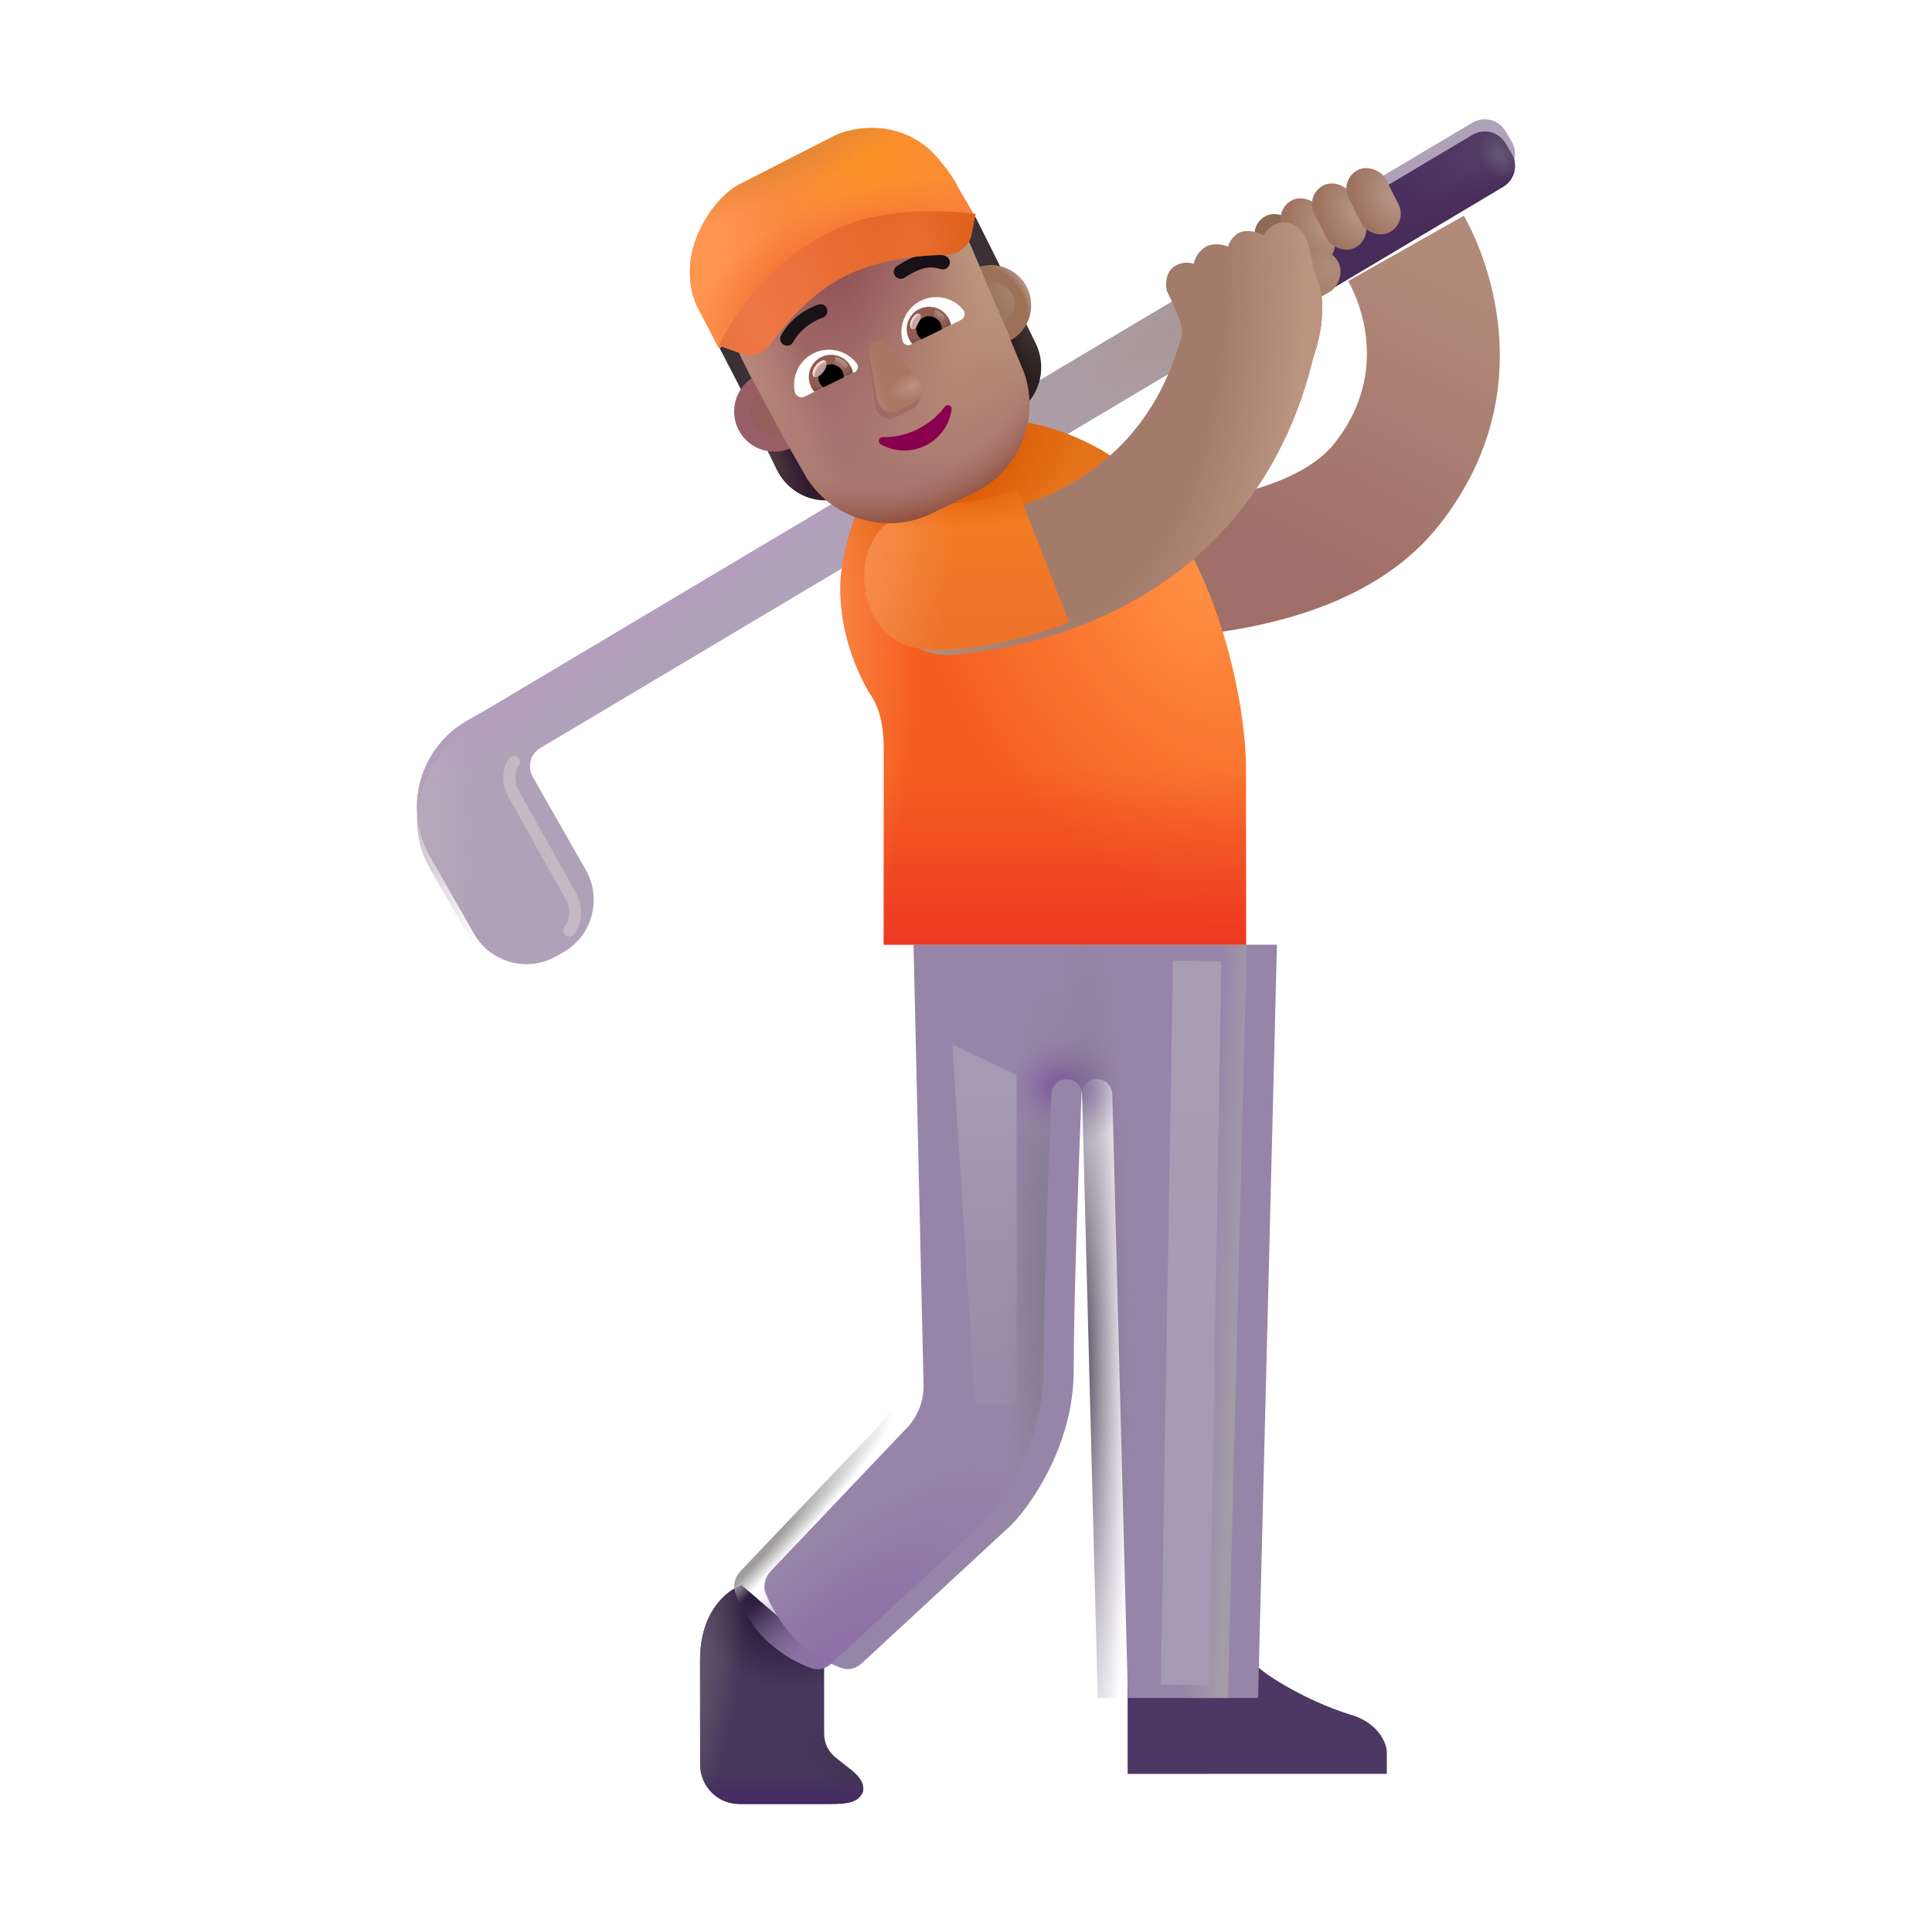 <svg fill="none" height="32" viewBox="0 0 32 32" width="32" xmlns="http://www.w3.org/2000/svg" xmlns:xlink="http://www.w3.org/1999/xlink"><filter id="a" color-interpolation-filters="sRGB" filterUnits="userSpaceOnUse" height="7.176" width="8.471" x="16.221" y="3.573"><feFlood flood-opacity="0" result="BackgroundImageFix"/><feBlend in="SourceGraphic" in2="BackgroundImageFix" mode="normal" result="shape"/><feColorMatrix in="SourceAlpha" result="hardAlpha" type="matrix" values="0 0 0 0 0 0 0 0 0 0 0 0 0 0 0 0 0 0 127 0"/><feOffset dx="1"/><feGaussianBlur stdDeviation=".5"/><feComposite in2="hardAlpha" k2="-1" k3="1" operator="arithmetic"/><feColorMatrix type="matrix" values="0 0 0 0 0.545 0 0 0 0 0.345 0 0 0 0 0.329 0 0 0 1 0"/><feBlend in2="shape" mode="normal" result="effect1_innerShadow_3987_22709"/><feColorMatrix in="SourceAlpha" result="hardAlpha" type="matrix" values="0 0 0 0 0 0 0 0 0 0 0 0 0 0 0 0 0 0 127 0"/><feOffset dx=".15" dy="-.15"/><feGaussianBlur stdDeviation=".25"/><feComposite in2="hardAlpha" k2="-1" k3="1" operator="arithmetic"/><feColorMatrix type="matrix" values="0 0 0 0 0.616 0 0 0 0 0.451 0 0 0 0 0.388 0 0 0 1 0"/><feBlend in2="effect1_innerShadow_3987_22709" mode="normal" result="effect2_innerShadow_3987_22709"/></filter><filter id="b" color-interpolation-filters="sRGB" filterUnits="userSpaceOnUse" height="14.194" width="18.187" x="6.907" y="1.978"><feFlood flood-opacity="0" result="BackgroundImageFix"/><feBlend in="SourceGraphic" in2="BackgroundImageFix" mode="normal" result="shape"/><feColorMatrix in="SourceAlpha" result="hardAlpha" type="matrix" values="0 0 0 0 0 0 0 0 0 0 0 0 0 0 0 0 0 0 127 0"/><feOffset dy="-.2"/><feGaussianBlur stdDeviation=".2"/><feComposite in2="hardAlpha" k2="-1" k3="1" operator="arithmetic"/><feColorMatrix type="matrix" values="0 0 0 0 0.569 0 0 0 0 0.455 0 0 0 0 0.647 0 0 0 1 0"/><feBlend in2="shape" mode="normal" result="effect1_innerShadow_3987_22709"/></filter><filter id="c" color-interpolation-filters="sRGB" filterUnits="userSpaceOnUse" height="2.27" width="4.793" x="18.177" y="27.611"><feFlood flood-opacity="0" result="BackgroundImageFix"/><feBlend in="SourceGraphic" in2="BackgroundImageFix" mode="normal" result="shape"/><feColorMatrix in="SourceAlpha" result="hardAlpha" type="matrix" values="0 0 0 0 0 0 0 0 0 0 0 0 0 0 0 0 0 0 127 0"/><feOffset dx=".5" dy="-.5"/><feGaussianBlur stdDeviation=".5"/><feComposite in2="hardAlpha" k2="-1" k3="1" operator="arithmetic"/><feColorMatrix type="matrix" values="0 0 0 0 0.263 0 0 0 0 0.188 0 0 0 0 0.341 0 0 0 1 0"/><feBlend in2="shape" mode="normal" result="effect1_innerShadow_3987_22709"/></filter><filter id="d" color-interpolation-filters="sRGB" filterUnits="userSpaceOnUse" height="12.477" width="8.989" x="12.161" y="15.646"><feFlood flood-opacity="0" result="BackgroundImageFix"/><feBlend in="SourceGraphic" in2="BackgroundImageFix" mode="normal" result="shape"/><feColorMatrix in="SourceAlpha" result="hardAlpha" type="matrix" values="0 0 0 0 0 0 0 0 0 0 0 0 0 0 0 0 0 0 127 0"/><feOffset dx=".5"/><feGaussianBlur stdDeviation=".5"/><feComposite in2="hardAlpha" k2="-1" k3="1" operator="arithmetic"/><feColorMatrix type="matrix" values="0 0 0 0 0.675 0 0 0 0 0.635 0 0 0 0 0.686 0 0 0 1 0"/><feBlend in2="shape" mode="normal" result="effect1_innerShadow_3987_22709"/></filter><filter id="e" color-interpolation-filters="sRGB" filterUnits="userSpaceOnUse" height="7.567" width="7.553" x="14.351" y="3.533"><feFlood flood-opacity="0" result="BackgroundImageFix"/><feBlend in="SourceGraphic" in2="BackgroundImageFix" mode="normal" result="shape"/><feColorMatrix in="SourceAlpha" result="hardAlpha" type="matrix" values="0 0 0 0 0 0 0 0 0 0 0 0 0 0 0 0 0 0 127 0"/><feOffset dx=".25" dy=".15"/><feGaussianBlur stdDeviation=".25"/><feComposite in2="hardAlpha" k2="-1" k3="1" operator="arithmetic"/><feColorMatrix type="matrix" values="0 0 0 0 0.561 0 0 0 0 0.392 0 0 0 0 0.333 0 0 0 1 0"/><feBlend in2="shape" mode="normal" result="effect1_innerShadow_3987_22709"/><feColorMatrix in="SourceAlpha" result="hardAlpha" type="matrix" values="0 0 0 0 0 0 0 0 0 0 0 0 0 0 0 0 0 0 127 0"/><feOffset dy="-.25"/><feGaussianBlur stdDeviation=".25"/><feComposite in2="hardAlpha" k2="-1" k3="1" operator="arithmetic"/><feColorMatrix type="matrix" values="0 0 0 0 0.631 0 0 0 0 0.424 0 0 0 0 0.439 0 0 0 1 0"/><feBlend in2="effect1_innerShadow_3987_22709" mode="normal" result="effect2_innerShadow_3987_22709"/></filter><filter id="f" color-interpolation-filters="sRGB" filterUnits="userSpaceOnUse" height="2.909" width="3.395" x="14.313" y="8.107"><feFlood flood-opacity="0" result="BackgroundImageFix"/><feBlend in="SourceGraphic" in2="BackgroundImageFix" mode="normal" result="shape"/><feColorMatrix in="SourceAlpha" result="hardAlpha" type="matrix" values="0 0 0 0 0 0 0 0 0 0 0 0 0 0 0 0 0 0 127 0"/><feOffset dy="-.25"/><feGaussianBlur stdDeviation=".25"/><feComposite in2="hardAlpha" k2="-1" k3="1" operator="arithmetic"/><feColorMatrix type="matrix" values="0 0 0 0 0.875 0 0 0 0 0.341 0 0 0 0 0.145 0 0 0 1 0"/><feBlend in2="shape" mode="normal" result="effect1_innerShadow_3987_22709"/></filter><filter id="g" color-interpolation-filters="sRGB" filterUnits="userSpaceOnUse" height="1.693" width="1.348" x="14.139" y="5.494"><feFlood flood-opacity="0" result="BackgroundImageFix"/><feBlend in="SourceGraphic" in2="BackgroundImageFix" mode="normal" result="shape"/><feGaussianBlur result="effect1_foregroundBlur_3987_22709" stdDeviation=".125"/></filter><filter id="h" color-interpolation-filters="sRGB" filterUnits="userSpaceOnUse" height="1.388" width="1.086" x="14.293" y="5.539"><feFlood flood-opacity="0" result="BackgroundImageFix"/><feBlend in="SourceGraphic" in2="BackgroundImageFix" mode="normal" result="shape"/><feGaussianBlur result="effect1_foregroundBlur_3987_22709" stdDeviation=".05"/></filter><filter id="i" color-interpolation-filters="sRGB" filterUnits="userSpaceOnUse" height=".618" width="1.029" x="14.703" y="4.2"><feFlood flood-opacity="0" result="BackgroundImageFix"/><feBlend in="SourceGraphic" in2="BackgroundImageFix" mode="normal" result="shape"/><feColorMatrix in="SourceAlpha" result="hardAlpha" type="matrix" values="0 0 0 0 0 0 0 0 0 0 0 0 0 0 0 0 0 0 127 0"/><feOffset dx=".1" dy="-.2"/><feGaussianBlur stdDeviation=".125"/><feComposite in2="hardAlpha" k2="-1" k3="1" operator="arithmetic"/><feColorMatrix type="matrix" values="0 0 0 0 0.078 0 0 0 0 0.051 0 0 0 0 0.094 0 0 0 1 0"/><feBlend in2="shape" mode="normal" result="effect1_innerShadow_3987_22709"/></filter><filter id="j" color-interpolation-filters="sRGB" filterUnits="userSpaceOnUse" height=".886" width=".882" x="12.823" y="5.039"><feFlood flood-opacity="0" result="BackgroundImageFix"/><feBlend in="SourceGraphic" in2="BackgroundImageFix" mode="normal" result="shape"/><feColorMatrix in="SourceAlpha" result="hardAlpha" type="matrix" values="0 0 0 0 0 0 0 0 0 0 0 0 0 0 0 0 0 0 127 0"/><feOffset dx=".1" dy="-.2"/><feGaussianBlur stdDeviation=".125"/><feComposite in2="hardAlpha" k2="-1" k3="1" operator="arithmetic"/><feColorMatrix type="matrix" values="0 0 0 0 0.078 0 0 0 0 0.051 0 0 0 0 0.094 0 0 0 1 0"/><feBlend in2="shape" mode="normal" result="effect1_innerShadow_3987_22709"/></filter><filter id="k" color-interpolation-filters="sRGB" filterUnits="userSpaceOnUse" height=".461" width=".379" x="14.976" y="5.096"><feFlood flood-opacity="0" result="BackgroundImageFix"/><feBlend in="SourceGraphic" in2="BackgroundImageFix" mode="normal" result="shape"/><feGaussianBlur result="effect1_foregroundBlur_3987_22709" stdDeviation=".05"/></filter><filter id="l" color-interpolation-filters="sRGB" filterUnits="userSpaceOnUse" height=".616" width=".614" x="15.248" y="4.933"><feFlood flood-opacity="0" result="BackgroundImageFix"/><feBlend in="SourceGraphic" in2="BackgroundImageFix" mode="normal" result="shape"/><feGaussianBlur result="effect1_foregroundBlur_3987_22709" stdDeviation=".1"/></filter><filter id="m" color-interpolation-filters="sRGB" filterUnits="userSpaceOnUse" height=".658" width=".665" x="13.584" y="5.713"><feFlood flood-opacity="0" result="BackgroundImageFix"/><feBlend in="SourceGraphic" in2="BackgroundImageFix" mode="normal" result="shape"/><feGaussianBlur result="effect1_foregroundBlur_3987_22709" stdDeviation=".1"/></filter><filter id="n" color-interpolation-filters="sRGB" filterUnits="userSpaceOnUse" height=".478" width=".431" x="13.356" y="5.866"><feFlood flood-opacity="0" result="BackgroundImageFix"/><feBlend in="SourceGraphic" in2="BackgroundImageFix" mode="normal" result="shape"/><feGaussianBlur result="effect1_foregroundBlur_3987_22709" stdDeviation=".05"/></filter><filter id="o" color-interpolation-filters="sRGB" filterUnits="userSpaceOnUse" height=".904" width=".721" x="12.33" y="6.406"><feFlood flood-opacity="0" result="BackgroundImageFix"/><feBlend in="SourceGraphic" in2="BackgroundImageFix" mode="normal" result="shape"/><feGaussianBlur result="effect1_foregroundBlur_3987_22709" stdDeviation=".05"/></filter><filter id="p" color-interpolation-filters="sRGB" filterUnits="userSpaceOnUse" height=".858" width=".66" x="16.248" y="4.587"><feFlood flood-opacity="0" result="BackgroundImageFix"/><feBlend in="SourceGraphic" in2="BackgroundImageFix" mode="normal" result="shape"/><feGaussianBlur result="effect1_foregroundBlur_3987_22709" stdDeviation=".05"/></filter><filter id="q" color-interpolation-filters="sRGB" filterUnits="userSpaceOnUse" height="2.433" width="4.253" x="11.907" y="3.498"><feFlood flood-opacity="0" result="BackgroundImageFix"/><feBlend in="SourceGraphic" in2="BackgroundImageFix" mode="normal" result="shape"/><feColorMatrix in="SourceAlpha" result="hardAlpha" type="matrix" values="0 0 0 0 0 0 0 0 0 0 0 0 0 0 0 0 0 0 127 0"/><feOffset dy="-.05"/><feGaussianBlur stdDeviation=".025"/><feComposite in2="hardAlpha" k2="-1" k3="1" operator="arithmetic"/><feColorMatrix type="matrix" values="0 0 0 0 0.89 0 0 0 0 0.306 0 0 0 0 0.2 0 0 0 1 0"/><feBlend in2="shape" mode="normal" result="effect1_innerShadow_3987_22709"/></filter><filter id="r" color-interpolation-filters="sRGB" filterUnits="userSpaceOnUse" height="3.497" width="1.789" x="8.087" y="12.265"><feFlood flood-opacity="0" result="BackgroundImageFix"/><feBlend in="SourceGraphic" in2="BackgroundImageFix" mode="normal" result="shape"/><feGaussianBlur result="effect1_foregroundBlur_3987_22709" stdDeviation=".125"/></filter><filter id="s" color-interpolation-filters="sRGB" filterUnits="userSpaceOnUse" height="13.601" width="2.601" x="18.427" y="15.112"><feFlood flood-opacity="0" result="BackgroundImageFix"/><feBlend in="SourceGraphic" in2="BackgroundImageFix" mode="normal" result="shape"/><feGaussianBlur result="effect1_foregroundBlur_3987_22709" stdDeviation=".4"/></filter><filter id="t" color-interpolation-filters="sRGB" filterUnits="userSpaceOnUse" height="7.453" width="2.563" x="15.025" y="16.553"><feFlood flood-opacity="0" result="BackgroundImageFix"/><feBlend in="SourceGraphic" in2="BackgroundImageFix" mode="normal" result="shape"/><feGaussianBlur result="effect1_foregroundBlur_3987_22709" stdDeviation=".375"/></filter><linearGradient id="u" gradientUnits="userSpaceOnUse" x1="23.013" x2="19.956" y1="4.744" y2="10.749"><stop offset="0" stop-color="#b18a79"/><stop offset=".799" stop-color="#a06f69"/></linearGradient><radialGradient id="v" cx="0" cy="0" gradientTransform="matrix(-4.125 2.688 -1.119 -1.717 19.353 5.725)" gradientUnits="userSpaceOnUse" r="1"><stop offset="0" stop-color="#a99797"/><stop offset="1" stop-color="#a99797" stop-opacity="0"/></radialGradient><linearGradient id="w" gradientUnits="userSpaceOnUse" x1="12.493" x2="12.822" y1="9.174" y2="9.646"><stop offset=".349" stop-color="#b39fbc"/><stop offset="1" stop-color="#b39fbc" stop-opacity="0"/></linearGradient><radialGradient id="x" cx="0" cy="0" gradientTransform="matrix(1.438 -.063 .236 5.434 6.509 13.318)" gradientUnits="userSpaceOnUse" r="1"><stop offset="0" stop-color="#b8acbd"/><stop offset="1" stop-color="#b8acbd" stop-opacity="0"/></radialGradient><linearGradient id="y" gradientUnits="userSpaceOnUse" x1="24.916" x2="22.775" y1="2.693" y2="4.006"><stop offset="0" stop-color="#533d66"/><stop offset="1" stop-color="#482a5b"/></linearGradient><linearGradient id="z" gradientUnits="userSpaceOnUse" x1="23.884" x2="23.619" y1="3.693" y2="3.162"><stop offset="0" stop-color="#482c58"/><stop offset="1" stop-color="#482c58" stop-opacity="0"/></linearGradient><radialGradient id="A" cx="0" cy="0" gradientTransform="matrix(-.273 .16 -.218 -.372 24.841 2.572)" gradientUnits="userSpaceOnUse" r="1"><stop offset=".181" stop-color="#615273"/><stop offset="1" stop-color="#615273" stop-opacity="0"/></radialGradient><linearGradient id="B" gradientUnits="userSpaceOnUse" x1="12.697" x2="12.697" y1="30.029" y2="29.357"><stop offset="0" stop-color="#442563"/><stop offset="1" stop-color="#442563" stop-opacity="0"/></linearGradient><radialGradient id="C" cx="0" cy="0" gradientTransform="matrix(-.875 -.469 .246 -.459 14.134 29.178)" gradientUnits="userSpaceOnUse" r="1"><stop offset="0" stop-color="#403451"/><stop offset="1" stop-color="#403451" stop-opacity="0"/></radialGradient><radialGradient id="D" cx="0" cy="0" gradientTransform="matrix(-.766 .852 -1.158 -1.042 12.743 26.67)" gradientUnits="userSpaceOnUse" r="1"><stop offset=".115" stop-color="#271938"/><stop offset="1" stop-color="#271938" stop-opacity="0"/></radialGradient><radialGradient id="E" cx="0" cy="0" gradientTransform="matrix(.813 .156 -.586 3.047 11.368 28.068)" gradientUnits="userSpaceOnUse" r="1"><stop offset="0" stop-color="#655e6d"/><stop offset="1" stop-color="#655e6d" stop-opacity="0"/></radialGradient><linearGradient id="F" gradientUnits="userSpaceOnUse" x1="20.478" x2="19.884" y1="22.568" y2="22.537"><stop offset="0" stop-color="#a19ca8"/><stop offset="1" stop-color="#a49faa" stop-opacity="0"/></linearGradient><radialGradient id="G" cx="0" cy="0" gradientTransform="matrix(2.719 -2.531 .813 .873 13.166 27.631)" gradientUnits="userSpaceOnUse" r="1"><stop offset="0" stop-color="#937da8"/><stop offset="1" stop-color="#937da8" stop-opacity="0"/></radialGradient><radialGradient id="H" cx="0" cy="0" gradientTransform="matrix(2.547 -2.641 .289 .279 12.275 25.975)" gradientUnits="userSpaceOnUse" r="1"><stop offset=".285" stop-color="#9f9c9d"/><stop offset="1" stop-color="#9f9c9d" stop-opacity="0"/></radialGradient><radialGradient id="I" cx="0" cy="0" gradientTransform="matrix(-.766 0 0 -5.021 17.369 21.318)" gradientUnits="userSpaceOnUse" r="1"><stop offset=".001" stop-color="#827a8b"/><stop offset="1" stop-color="#827a8b" stop-opacity="0"/></radialGradient><radialGradient id="J" cx="0" cy="0" gradientTransform="matrix(.047 -.984 1.152 .055 17.619 17.99)" gradientUnits="userSpaceOnUse" r="1"><stop offset=".154" stop-color="#7f5d9d"/><stop offset="1" stop-color="#9c8cad" stop-opacity="0"/></radialGradient><radialGradient id="K" cx="0" cy="0" gradientTransform="matrix(.781 0 0 7.682 17.978 22.678)" gradientUnits="userSpaceOnUse" r="1"><stop offset="0" stop-color="#5d5467"/><stop offset="1" stop-color="#8c7e97" stop-opacity="0"/></radialGradient><radialGradient id="L" cx="0" cy="0" gradientTransform="matrix(3.406 -3.344 1.208 1.231 13.666 27.693)" gradientUnits="userSpaceOnUse" r="1"><stop offset="0" stop-color="#8c6fa7"/><stop offset="1" stop-color="#8c6fa7" stop-opacity="0"/></radialGradient><radialGradient id="M" cx="0" cy="0" gradientTransform="matrix(-3.844 2.187 -3.046 -5.353 19.791 9.662)" gradientUnits="userSpaceOnUse" r="1"><stop offset="0" stop-color="#ff8f43"/><stop offset="1" stop-color="#f55e20"/></radialGradient><radialGradient id="N" cx="0" cy="0" gradientTransform="matrix(.574 2.738 -4.627 .97 17.279 6.955)" gradientUnits="userSpaceOnUse" r="1"><stop offset=".306" stop-color="#e27318"/><stop offset="1" stop-color="#e27318" stop-opacity="0"/></radialGradient><linearGradient id="O" gradientUnits="userSpaceOnUse" x1="17.279" x2="17.279" y1="15.975" y2="12.787"><stop offset=".039" stop-color="#ed3623"/><stop offset="1" stop-color="#ed3623" stop-opacity="0"/></linearGradient><radialGradient id="P" cx="0" cy="0" gradientTransform="matrix(.875 1.594 -2.601 1.428 15.291 7.662)" gradientUnits="userSpaceOnUse" r="1"><stop offset=".285" stop-color="#dc5502"/><stop offset="1" stop-color="#dc5502" stop-opacity="0"/></radialGradient><radialGradient id="Q" cx="0" cy="0" gradientTransform="matrix(1.719 -.016 .059 6.469 13.478 10.068)" gradientUnits="userSpaceOnUse" r="1"><stop offset="0" stop-color="#fc8f4d"/><stop offset="1" stop-color="#fc8f4d" stop-opacity="0"/></radialGradient><linearGradient id="R"><stop offset=".183" stop-color="#b49180"/><stop offset="1" stop-color="#9d735f"/></linearGradient><radialGradient id="S" cx="0" cy="0" gradientTransform="matrix(-.646 .005 -.006 -.858 21.761 4.148)" gradientUnits="userSpaceOnUse" r="1" xlink:href="#R"/><radialGradient id="T" cx="0" cy="0" gradientTransform="matrix(-.646 .005 -.006 -.858 22.28 3.902)" gradientUnits="userSpaceOnUse" r="1" xlink:href="#R"/><radialGradient id="U" cx="0" cy="0" gradientTransform="matrix(-.646 .005 -.006 -.858 22.849 3.648)" gradientUnits="userSpaceOnUse" r="1" xlink:href="#R"/><radialGradient id="V" cx="0" cy="0" gradientTransform="matrix(-.025 .474 -.467 -.024 22.369 4.163)" gradientUnits="userSpaceOnUse" r="1"><stop offset="0" stop-color="#af8c7d"/><stop offset="1" stop-color="#a78068"/></radialGradient><radialGradient id="W" cx="0" cy="0" gradientTransform="matrix(3.804 .301 -.624 7.886 17.576 5.303)" gradientUnits="userSpaceOnUse" r="1"><stop offset=".629" stop-color="#bc9581" stop-opacity="0"/><stop offset="1" stop-color="#bc9581"/></radialGradient><linearGradient id="X" gradientUnits="userSpaceOnUse" x1="16.011" x2="16.011" y1="8.357" y2="10.568"><stop offset="0" stop-color="#f3801f"/><stop offset="1" stop-color="#ed732b"/></linearGradient><radialGradient id="Y" cx="0" cy="0" gradientTransform="matrix(1.719 .212 -.562 4.547 14.041 9.475)" gradientUnits="userSpaceOnUse" r="1"><stop offset=".204" stop-color="#f78b4b"/><stop offset="1" stop-color="#f78b4b" stop-opacity="0"/></radialGradient><radialGradient id="Z" cx="0" cy="0" gradientTransform="matrix(.047 .516 -1.988 .181 16.181 8.459)" gradientUnits="userSpaceOnUse" r="1"><stop offset="0" stop-color="#e36512"/><stop offset="1" stop-color="#e36512" stop-opacity="0"/></radialGradient><radialGradient id="aa" cx="0" cy="0" gradientTransform="matrix(.354 1.01 -.383 .134 17.059 5.395)" gradientUnits="userSpaceOnUse" r="1"><stop offset="0" stop-color="#403433"/><stop offset="1" stop-color="#2a1e1f"/></radialGradient><radialGradient id="ab" cx="0" cy="0" gradientTransform="matrix(.581 .898 -.341 .22 12.697 7.532)" gradientUnits="userSpaceOnUse" r="1"><stop offset="0" stop-color="#503f40"/><stop offset="1" stop-color="#311b2f"/></radialGradient><radialGradient id="ac" cx="0" cy="0" gradientTransform="matrix(-2.184 1.29 -1.205 -2.041 15.711 5.524)" gradientUnits="userSpaceOnUse" r="1"><stop offset="0" stop-color="#bb9076"/><stop offset="1" stop-color="#a87870"/></radialGradient><radialGradient id="ad" cx="0" cy="0" gradientTransform="matrix(-.703 3.698 -2.419 -.46 13.902 4.292)" gradientUnits="userSpaceOnUse" r="1"><stop offset="0" stop-color="#904f52"/><stop offset="1" stop-color="#9b626a" stop-opacity="0"/></radialGradient><radialGradient id="ae" cx="0" cy="0" gradientTransform="matrix(1.107 2.688 -3.069 1.265 14.685 5.761)" gradientUnits="userSpaceOnUse" r="1"><stop offset=".748" stop-color="#a66e68" stop-opacity="0"/><stop offset="1" stop-color="#8d4c36"/></radialGradient><radialGradient id="af" cx="0" cy="0" gradientTransform="matrix(1.578 3.063 -.892 .46 12.184 5.73)" gradientUnits="userSpaceOnUse" r="1"><stop offset="0" stop-color="#ba8a7b"/><stop offset="1" stop-color="#ba8a7b" stop-opacity="0"/></radialGradient><radialGradient id="ag" cx="0" cy="0" gradientTransform="matrix(.906 2.38 -.934 .355 16.23 4.068)" gradientUnits="userSpaceOnUse" r="1"><stop offset="0" stop-color="#bf9a7f"/><stop offset="1" stop-color="#bf9a7f" stop-opacity="0"/></radialGradient><radialGradient id="ah" cx="0" cy="0" gradientTransform="matrix(-.359 .164 -.093 -.205 15.105 6.399)" gradientUnits="userSpaceOnUse" r="1"><stop offset="0" stop-color="#b99182"/><stop offset="1" stop-color="#b99182" stop-opacity="0"/></radialGradient><linearGradient id="ai" gradientUnits="userSpaceOnUse" x1="14.504" x2="14.699" y1="6.589" y2="6.526"><stop offset="0" stop-color="#af8073"/><stop offset="1" stop-color="#af8073" stop-opacity="0"/></linearGradient><linearGradient id="aj"><stop offset=".802" stop-color="#925c51"/><stop offset="1" stop-color="#694b43"/><stop offset="1" stop-color="#804d49"/><stop offset="1" stop-color="#85534d"/></linearGradient><radialGradient id="ak" cx="0" cy="0" gradientTransform="matrix(.148 .302 -.48 .235 15.312 5.297)" gradientUnits="userSpaceOnUse" r="1" xlink:href="#aj"/><linearGradient id="al"><stop offset=".766" stop-color="#ffe6e2" stop-opacity="0"/><stop offset=".966" stop-color="#ffe6e2"/></linearGradient><radialGradient id="am" cx="0" cy="0" gradientTransform="matrix(-.141 -.069 .095 -.194 15.243 5.37)" gradientUnits="userSpaceOnUse" r="1" xlink:href="#al"/><linearGradient id="an"><stop offset="0" stop-color="#b4948d"/><stop offset="1" stop-color="#b4948d" stop-opacity="0"/></linearGradient><linearGradient id="ao" gradientUnits="userSpaceOnUse" x1="15.61" x2="15.529" xlink:href="#an" y1="5.175" y2="5.304"/><radialGradient id="ap" cx="0" cy="0" gradientTransform="matrix(.148 .302 -.48 .235 13.69 6.091)" gradientUnits="userSpaceOnUse" r="1" xlink:href="#aj"/><linearGradient id="aq" gradientUnits="userSpaceOnUse" x1="13.976" x2="13.895" xlink:href="#an" y1="5.976" y2="6.105"/><radialGradient id="ar" cx="0" cy="0" gradientTransform="matrix(-.003 -.204 .246 -.004 13.566 6.235)" gradientUnits="userSpaceOnUse" r="1" xlink:href="#al"/><radialGradient id="as" cx="0" cy="0" gradientTransform="matrix(.543 -.305 .425 .758 16.449 5.09)" gradientUnits="userSpaceOnUse" r="1"><stop offset=".828" stop-color="#9c7158"/><stop offset="1" stop-color="#b08f7c"/></radialGradient><radialGradient id="at" cx="0" cy="0" gradientTransform="matrix(-.24 .131 -.2 -.368 16.733 4.874)" gradientUnits="userSpaceOnUse" r="1"><stop offset="0" stop-color="#a68370"/><stop offset="1" stop-color="#9d7660"/></radialGradient><radialGradient id="au" cx="0" cy="0" gradientTransform="matrix(-.328 2.109 -2.73 -.425 14.445 2.615)" gradientUnits="userSpaceOnUse" r="1"><stop offset="0" stop-color="#fd9225"/><stop offset=".816" stop-color="#f98841"/></radialGradient><radialGradient id="av" cx="0" cy="0" gradientTransform="matrix(1.406 .109 -.306 3.933 11.586 4.74)" gradientUnits="userSpaceOnUse" r="1"><stop offset=".237" stop-color="#ff9550"/><stop offset="1" stop-color="#ff9550" stop-opacity="0"/></radialGradient><radialGradient id="aw" cx="0" cy="0" gradientTransform="matrix(-.594 -1.344 2.652 -1.172 14.101 4.74)" gradientUnits="userSpaceOnUse" r="1"><stop offset=".427" stop-color="#f47234"/><stop offset="1" stop-color="#f47234" stop-opacity="0"/></radialGradient><radialGradient id="ax" cx="0" cy="0" gradientTransform="matrix(.234 .562 -2.679 1.116 12.961 2.615)" gradientUnits="userSpaceOnUse" r="1"><stop offset="0" stop-color="#e28636"/><stop offset="1" stop-color="#e28636" stop-opacity="0"/></radialGradient><radialGradient id="ay" cx="0" cy="0" gradientTransform="matrix(3.266 -1.078 1.924 5.828 12.586 5.381)" gradientUnits="userSpaceOnUse" r="1"><stop offset="0" stop-color="#ef7849"/><stop offset="1" stop-color="#e0611c"/></radialGradient><radialGradient id="az" cx="0" cy="0" gradientTransform="matrix(.172 -1.5 .865 .099 15.133 4.162)" gradientUnits="userSpaceOnUse" r="1"><stop offset="0" stop-color="#e96d30"/><stop offset="1" stop-color="#e96d30" stop-opacity="0"/></radialGradient><linearGradient id="aA" gradientUnits="userSpaceOnUse" x1="19.744" x2="19.744" y1="16.6" y2="27.506"><stop offset="0" stop-color="#a89eb3"/><stop offset="1" stop-color="#a599b3"/></linearGradient><linearGradient id="aB" gradientUnits="userSpaceOnUse" x1="16.306" x2="16.306" y1="18.037" y2="24.6"><stop offset="0" stop-color="#a59ab1"/><stop offset="1" stop-color="#a59ab1" stop-opacity="0"/></linearGradient><g filter="url(#a)"><path clip-rule="evenodd" d="m20.961 7.482c.852-1.082.481-2.213.219-2.677l1.916-1.082c.467.828 1.242 3.027-.406 5.12-.89 1.13-2.33 1.567-3.484 1.753-1.198.193-2.37.159-2.985.135l.085-2.198c.598.023 1.583.048 2.55-.108 1.012-.163 1.746-.484 2.106-.942z" fill="url(#u)" fill-rule="evenodd"/></g><g filter="url(#b)"><path d="m8.948 12.591c-.164.098-.219.308-.125.474l.88 1.545c.273.48.106 1.091-.374 1.364l-.115.065c-.48.273-1.091.106-1.364-.374l-.728-1.278c-.451-.792-.175-1.799.617-2.251l.343-.195 16.304-9.709c.19-.113.435-.051.548.139l.102.172c.113.19.051.435-.139.548z" fill="#afa2b8"/><path d="m8.948 12.591c-.164.098-.219.308-.125.474l.88 1.545c.273.48.106 1.091-.374 1.364l-.115.065c-.48.273-1.091.106-1.364-.374l-.728-1.278c-.451-.792-.175-1.799.617-2.251l.343-.195 16.304-9.709c.19-.113.435-.051.548.139l.102.172c.113.19.051.435-.139.548z" fill="url(#v)"/><path d="m8.948 12.591c-.164.098-.219.308-.125.474l.88 1.545c.273.48.106 1.091-.374 1.364l-.115.065c-.48.273-1.091.106-1.364-.374l-.728-1.278c-.451-.792-.175-1.799.617-2.251l.343-.195 16.304-9.709c.19-.113.435-.051.548.139l.102.172c.113.19.051.435-.139.548z" fill="url(#w)"/></g><path d="m8.948 12.591c-.164.098-.219.308-.125.474l.88 1.545c.273.48.106 1.091-.374 1.364l-.115.065c-.48.273-1.091.106-1.364-.374l-.728-1.278c-.451-.792-.175-1.799.617-2.251l.343-.195 16.304-9.709c.19-.113.435-.051.548.139l.102.172c.113.19.051.435-.139.548z" fill="url(#x)"/><path d="m21.765 4.959-.5-.866 3.122-1.859c.19-.113.435-.051.548.139l.102.172c.113.19.051.435-.139.548z" fill="url(#y)"/><path d="m21.765 4.959-.5-.866 3.122-1.859c.19-.113.435-.051.548.139l.102.172c.113.19.051.435-.139.548z" fill="url(#z)"/><path d="m21.765 4.959-.5-.866 3.122-1.859c.19-.113.435-.051.548.139l.102.172c.113.19.051.435-.139.548z" fill="url(#A)"/><g filter="url(#c)"><path d="m18.177 29.881v-1.77h2.16c.164.156.789.551 1.504.781.494.131.625.488.629.621v.367z" fill="#4c3765"/></g><path d="m11.595 27.49c0-.806.458-1.159.688-1.234l1.367 1.18v1.283c0 .152.069.295.188.39l.203.162c.128.094.297.238.25.414-.082.172-.25.195-.539.195h-1.506c-.359 0-.65-.291-.65-.65z" fill="#47385d"/><path d="m11.595 27.49c0-.806.458-1.159.688-1.234l1.367 1.18v1.283c0 .152.069.295.188.39l.203.162c.128.094.297.238.25.414-.082.172-.25.195-.539.195h-1.506c-.359 0-.65-.291-.65-.65z" fill="url(#B)"/><path d="m11.595 27.49c0-.806.458-1.159.688-1.234l1.367 1.18v1.283c0 .152.069.295.188.39l.203.162c.128.094.297.238.25.414-.082.172-.25.195-.539.195h-1.506c-.359 0-.65-.291-.65-.65z" fill="url(#C)"/><path d="m11.595 27.49c0-.806.458-1.159.688-1.234l1.367 1.18v1.283c0 .152.069.295.188.39l.203.162c.128.094.297.238.25.414-.082.172-.25.195-.539.195h-1.506c-.359 0-.65-.291-.65-.65z" fill="url(#D)"/><path d="m11.595 27.49c0-.806.458-1.159.688-1.234l1.367 1.18v1.283c0 .152.069.295.188.39l.203.162c.128.094.297.238.25.414-.082.172-.25.195-.539.195h-1.506c-.359 0-.65-.291-.65-.65z" fill="url(#E)"/><g filter="url(#d)"><path d="m14.522 23.649c.182-.192.281-.448.275-.712l-.166-7.29h6.019l-.312 12.476h-2.156l-.259-10.002c-.004-.138-.117-.248-.255-.248-.136 0-.249.107-.254.243-.049 1.196-.13 3.454-.13 4.585 0 1.212-.693 2.213-1.039 2.562l-2.473 2.288c-.087.08-.205.119-.317.082-.195-.065-.468-.201-.718-.424-.252-.225-.439-.553-.547-.795-.06-.134-.024-.287.077-.393z" fill="#9785a9"/></g><path d="m14.522 23.649c.182-.192.281-.448.275-.712l-.166-7.29h6.019l-.312 12.476h-2.156l-.259-10.002c-.004-.138-.117-.248-.255-.248-.136 0-.249.107-.254.243-.049 1.196-.13 3.454-.13 4.585 0 1.212-.693 2.213-1.039 2.562l-2.473 2.288c-.087.08-.205.119-.317.082-.195-.065-.468-.201-.718-.424-.252-.225-.439-.553-.547-.795-.06-.134-.024-.287.077-.393z" fill="url(#F)"/><path d="m14.522 23.649c.182-.192.281-.448.275-.712l-.166-7.29h6.019l-.312 12.476h-2.156l-.259-10.002c-.004-.138-.117-.248-.255-.248-.136 0-.249.107-.254.243-.049 1.196-.13 3.454-.13 4.585 0 1.212-.693 2.213-1.039 2.562l-2.473 2.288c-.087.08-.205.119-.317.082-.195-.065-.468-.201-.718-.424-.252-.225-.439-.553-.547-.795-.06-.134-.024-.287.077-.393z" fill="url(#G)"/><path d="m14.522 23.649c.182-.192.281-.448.275-.712l-.166-7.29h6.019l-.312 12.476h-2.156l-.259-10.002c-.004-.138-.117-.248-.255-.248-.136 0-.249.107-.254.243-.049 1.196-.13 3.454-.13 4.585 0 1.212-.693 2.213-1.039 2.562l-2.473 2.288c-.087.08-.205.119-.317.082-.195-.065-.468-.201-.718-.424-.252-.225-.439-.553-.547-.795-.06-.134-.024-.287.077-.393z" fill="url(#H)"/><path d="m14.522 23.649c.182-.192.281-.448.275-.712l-.166-7.29h6.019l-.312 12.476h-2.156l-.259-10.002c-.004-.138-.117-.248-.255-.248-.136 0-.249.107-.254.243-.049 1.196-.13 3.454-.13 4.585 0 1.212-.693 2.213-1.039 2.562l-2.473 2.288c-.087.08-.205.119-.317.082-.195-.065-.468-.201-.718-.424-.252-.225-.439-.553-.547-.795-.06-.134-.024-.287.077-.393z" fill="url(#I)"/><path d="m14.522 23.649c.182-.192.281-.448.275-.712l-.166-7.29h6.019l-.312 12.476h-2.156l-.259-10.002c-.004-.138-.117-.248-.255-.248-.136 0-.249.107-.254.243-.049 1.196-.13 3.454-.13 4.585 0 1.212-.693 2.213-1.039 2.562l-2.473 2.288c-.087.08-.205.119-.317.082-.195-.065-.468-.201-.718-.424-.252-.225-.439-.553-.547-.795-.06-.134-.024-.287.077-.393z" fill="url(#J)"/><path d="m14.522 23.649c.182-.192.281-.448.275-.712l-.166-7.29h6.019l-.312 12.476h-2.156l-.259-10.002c-.004-.138-.117-.248-.255-.248-.136 0-.249.107-.254.243-.049 1.196-.13 3.454-.13 4.585 0 1.212-.693 2.213-1.039 2.562l-2.473 2.288c-.087.08-.205.119-.317.082-.195-.065-.468-.201-.718-.424-.252-.225-.439-.553-.547-.795-.06-.134-.024-.287.077-.393z" fill="url(#K)"/><path d="m14.522 23.649c.182-.192.281-.448.275-.712l-.166-7.29h6.019l-.312 12.476h-2.156l-.259-10.002c-.004-.138-.117-.248-.255-.248-.136 0-.249.107-.254.243-.049 1.196-.13 3.454-.13 4.585 0 1.212-.693 2.213-1.039 2.562l-2.473 2.288c-.087.08-.205.119-.317.082-.195-.065-.468-.201-.718-.424-.252-.225-.439-.553-.547-.795-.06-.134-.024-.287.077-.393z" fill="url(#L)"/><path d="m13.927 9.537c.176-1.285.703-1.862 1-2.07.51-.358 1.664-.945 3.336 0 1.758 1.094 2.404 4.057 2.375 5.375v2.805h-6v-3.242c0-.487-.105-.742-.258-.961-.144-.258-.519-.98-.453-1.906z" fill="url(#M)"/><path d="m13.927 9.537c.176-1.285.703-1.862 1-2.07.51-.358 1.664-.945 3.336 0 1.758 1.094 2.404 4.057 2.375 5.375v2.805h-6v-3.242c0-.487-.105-.742-.258-.961-.144-.258-.519-.98-.453-1.906z" fill="url(#N)"/><path d="m13.927 9.537c.176-1.285.703-1.862 1-2.07.51-.358 1.664-.945 3.336 0 1.758 1.094 2.404 4.057 2.375 5.375v2.805h-6v-3.242c0-.487-.105-.742-.258-.961-.144-.258-.519-.98-.453-1.906z" fill="url(#O)"/><path d="m13.927 9.537c.176-1.285.703-1.862 1-2.07.51-.358 1.664-.945 3.336 0 1.758 1.094 2.404 4.057 2.375 5.375v2.805h-6v-3.242c0-.487-.105-.742-.258-.961-.144-.258-.519-.98-.453-1.906z" fill="url(#P)"/><path d="m13.927 9.537c.176-1.285.703-1.862 1-2.07.51-.358 1.664-.945 3.336 0 1.758 1.094 2.404 4.057 2.375 5.375v2.805h-6v-3.242c0-.487-.105-.742-.258-.961-.144-.258-.519-.98-.453-1.906z" fill="url(#Q)"/><rect fill="#8c6a54" height="1.157" rx=".346" transform="matrix(.893 -.451 .451 .893 .53 9.707)" width=".692" x="20.651" y="3.74"/><rect fill="url(#S)" height="1.157" rx=".346" transform="matrix(.893 -.451 .451 .893 .694 9.874)" width=".692" x="21.084" y="3.48"/><rect fill="url(#T)" height="1.157" rx=".346" transform="matrix(.893 -.451 .451 .893 .861 10.082)" width=".692" x="21.603" y="3.234"/><rect fill="url(#U)" height="1.157" rx=".346" transform="matrix(.893 -.451 .451 .893 1.036 10.311)" width=".692" x="22.173" y="2.98"/><rect fill="url(#V)" height="1.252" rx=".369" transform="matrix(.5 .866 -.866 .5 14.462 -17.026)" width=".737" x="21.976" y="4.011"/><g filter="url(#e)"><path d="m19.317 5.693c.013-.072.016-.16-.015-.254-.059-.178-.176-.423-.227-.523-.019-.089-.025-.291.109-.391s.28-.078.336-.055c.013-.065.073-.213.207-.285.134-.072.298-.03.363 0 .018-.066.09-.209.23-.246.141-.037.296.023.355.059.04-.076.169-.224.359-.215.238.012.375.262.41.449.035.188.094.434.152.578s.117.605-.09 1.199l-.001-0c-.454 1.885-1.492 3.103-2.664 3.853-1.184.758-2.454 1.008-3.297 1.082-.605.053-1.139-.394-1.192-.999-.053-.605.394-1.139.999-1.192.636-.056 1.522-.243 2.304-.744.682-.437 1.327-1.135 1.659-2.317z" fill="#a37b6b"/><path d="m19.317 5.693c.013-.072.016-.16-.015-.254-.059-.178-.176-.423-.227-.523-.019-.089-.025-.291.109-.391s.28-.078.336-.055c.013-.065.073-.213.207-.285.134-.072.298-.03.363 0 .018-.066.09-.209.23-.246.141-.037.296.023.355.059.04-.076.169-.224.359-.215.238.012.375.262.41.449.035.188.094.434.152.578s.117.605-.09 1.199l-.001-0c-.454 1.885-1.492 3.103-2.664 3.853-1.184.758-2.454 1.008-3.297 1.082-.605.053-1.139-.394-1.192-.999-.053-.605.394-1.139.999-1.192.636-.056 1.522-.243 2.304-.744.682-.437 1.327-1.135 1.659-2.317z" fill="url(#W)"/></g><g filter="url(#f)"><path d="m16.001 8.572c.328-.031.652-.125.848-.215l.859 2.195c-.234.121-1.715.594-2.539.43-.824-.164-1.019-1.195-.73-1.738.273-.609 1.118-.63 1.562-.672z" fill="url(#X)"/><path d="m16.001 8.572c.328-.031.652-.125.848-.215l.859 2.195c-.234.121-1.715.594-2.539.43-.824-.164-1.019-1.195-.73-1.738.273-.609 1.118-.63 1.562-.672z" fill="url(#Y)"/><path d="m16.001 8.572c.328-.031.652-.125.848-.215l.859 2.195c-.234.121-1.715.594-2.539.43-.824-.164-1.019-1.195-.73-1.738.273-.609 1.118-.63 1.562-.672z" fill="url(#Z)"/></g><path d="m16.702 5.614c.123-.065.219-.164.28-.279l.17.346c.163.332.11.725-.131.994-.003-.166-.031-.334-.086-.502z" fill="url(#aa)"/><path d="m13.089 7.384c-.127.057-.264.072-.392.05l.169.346c.163.332.505.531.866.506-.129-.104-.245-.229-.343-.376z" fill="url(#ab)"/><path d="m12.461 6.811-.539-1.039.449-.672.715 1.062z" fill="#3a3135"/><path d="m16.695 4.67-.539-1.078-.848.047.648 1.32z" fill="#3a3135"/><path d="m13.378 7.941c.451.679 1.333.917 2.064.559l.701-.343c.731-.358 1.084-1.201.824-1.973-.299-.722-.597-1.44-.907-2.156-.143-.283-.483-.408-.773-.281l-.52.255c-.355.174-.779.122-1.085-.134-.083-.075-.204-.093-.305-.043l-.473.232c-.686.336-.967 1.17-.627 1.864.339.692.715 1.351 1.1 2.022z" fill="url(#ac)"/><path d="m13.378 7.941c.451.679 1.333.917 2.064.559l.701-.343c.731-.358 1.084-1.201.824-1.973-.299-.722-.597-1.44-.907-2.156-.143-.283-.483-.408-.773-.281l-.52.255c-.355.174-.779.122-1.085-.134-.083-.075-.204-.093-.305-.043l-.473.232c-.686.336-.967 1.17-.627 1.864.339.692.715 1.351 1.1 2.022z" fill="url(#ad)"/><path d="m13.378 7.941c.451.679 1.333.917 2.064.559l.701-.343c.731-.358 1.084-1.201.824-1.973-.299-.722-.597-1.44-.907-2.156-.143-.283-.483-.408-.773-.281l-.52.255c-.355.174-.779.122-1.085-.134-.083-.075-.204-.093-.305-.043l-.473.232c-.686.336-.967 1.17-.627 1.864.339.692.715 1.351 1.1 2.022z" fill="url(#ae)"/><path d="m13.378 7.941c.451.679 1.333.917 2.064.559l.701-.343c.731-.358 1.084-1.201.824-1.973-.299-.722-.597-1.44-.907-2.156-.143-.283-.483-.408-.773-.281l-.52.255c-.355.174-.779.122-1.085-.134-.083-.075-.204-.093-.305-.043l-.473.232c-.686.336-.967 1.17-.627 1.864.339.692.715 1.351 1.1 2.022z" fill="url(#af)"/><path d="m13.378 7.941c.451.679 1.333.917 2.064.559l.701-.343c.731-.358 1.084-1.201.824-1.973-.299-.722-.597-1.44-.907-2.156-.143-.283-.483-.408-.773-.281l-.52.255c-.355.174-.779.122-1.085-.134-.083-.075-.204-.093-.305-.043l-.473.232c-.686.336-.967 1.17-.627 1.864.339.692.715 1.351 1.1 2.022z" fill="url(#ag)"/><g filter="url(#g)"><path d="m14.393 5.93.099.799c.029.16.194.253.331.186l.292-.143c.137-.067.164-.257.056-.376l-.532-.586c-.116-.131-.276-.053-.246.12z" fill="#a06a67"/></g><g filter="url(#h)"><path d="m14.396 5.839.137.78c.029.16.194.253.331.186l.292-.143c.137-.067.164-.257.056-.376l-.532-.586c-.117-.131-.314-.034-.284.139z" fill="#aa7764"/><path d="m14.396 5.839.137.78c.029.16.194.253.331.186l.292-.143c.137-.067.164-.257.056-.376l-.532-.586c-.117-.131-.314-.034-.284.139z" fill="url(#ah)"/><path d="m14.396 5.839.137.78c.029.16.194.253.331.186l.292-.143c.137-.067.164-.257.056-.376l-.532-.586c-.117-.131-.314-.034-.284.139z" fill="url(#ai)"/></g><path d="m15.195 7.111c-.189.092-.388.135-.575.13-.064-.001-.09.083-.036.114.217.128.495.147.743.026.247-.121.402-.353.434-.603.009-.064-.073-.092-.112-.042-.111.151-.265.281-.455.374z" fill="#89004e"/><g filter="url(#i)"><path d="m15.547 4.435c-.093-.025-.198-.048-.33-.028-.131.02-.277.08-.461.2-.053.035-.068.106-.034.159.035.053.106.068.159.034.168-.109.283-.152.37-.165.085-.013.153 0.0.237.023.061.016.124-.02.141-.081.016-.061-.02-.124-.081-.141z" fill="#181116"/></g><g filter="url(#j)"><path d="m12.872 5.695c.024-.036.059-.086.108-.139.098-.107.252-.234.472-.311.06-.021.125.011.146.071.021.06-.011.125-.071.146-.177.061-.299.163-.378.249-.039.043-.067.082-.085.11-.009.014-.015.025-.019.032l-.004.007-.001.001c-.028.057-.097.08-.153.052-.057-.028-.081-.097-.053-.153z" fill="#181116"/></g><path d="m15.254 4.98c.243-.119.53-.052.696.147.048.057.029.143-.037.175l-.829.406c-.053.026-.119-.002-.134-.06-.07-.261.051-.545.304-.669z" fill="#fff"/><path d="m15.226 5.119c.184-.09.405-.013.494.169.015.03.025.063.031.093l-.641.314c-.022-.025-.04-.051-.055-.082-.089-.182-.013-.405.171-.495z" fill="url(#ak)"/><path d="m15.198 5.544c-.052-.105-.009-.231.097-.283.105-.052.231-.009.283.097.015.032.023.065.022.098l-.336.164c-.028-.018-.05-.045-.065-.076z" fill="#000"/><g filter="url(#k)"><path d="m15.236 5.201c.039.02.009.083-.027.152-.036.07-.063.119-.102.099s-.042-.093-.006-.162.096-.11.135-.09z" fill="#c7a7a3"/><path d="m15.236 5.201c.039.02.009.083-.027.152-.036.07-.063.119-.102.099s-.042-.093-.006-.162.096-.11.135-.09z" fill="url(#am)"/></g><g filter="url(#l)"><path d="m15.662 5.262c-.054-.079-.136-.119-.17-.129l-.044.153.085.063z" fill="url(#ao)"/></g><path d="m13.476 5.851c-.243.119-.366.387-.311.64.015.073.095.11.162.078l.829-.406c.053-.026.071-.095.035-.142-.163-.215-.463-.293-.715-.17z" fill="#fff"/><path d="m13.603 5.914c-.184.09-.259.312-.169.494.015.03.034.058.055.082l.641-.314c-.006-.032-.016-.063-.031-.093-.091-.182-.312-.259-.496-.169z" fill="url(#ap)"/><path d="m13.955 6.153c-.052-.105-.177-.148-.283-.097-.105.052-.148.177-.097.283.015.032.038.058.064.077l.336-.164c.001-.032-.005-.067-.02-.098z" fill="#000"/><g filter="url(#m)"><path d="m14.049 6.059c-.052-.107-.175-.136-.209-.146l-.056.156.132.102z" fill="url(#aq)"/></g><g filter="url(#n)"><ellipse cx="13.572" cy="6.105" fill="#c7a7a3" fill-opacity=".9" rx=".161" ry=".082" transform="matrix(.588 -.809 .809 .588 .656 13.498)"/><ellipse cx="13.572" cy="6.105" fill="url(#ar)" rx=".161" ry=".082" transform="matrix(.588 -.809 .809 .588 .656 13.498)"/></g><path d="m16.741 5.637c-.169-.407-.339-.814-.512-1.22.305-.088.638.052.783.347.156.318.035.701-.271.873z" fill="url(#as)"/><path d="m12.451 6.264c-.27.183-.372.542-.224.844.156.319.534.458.858.32-.218-.385-.432-.771-.634-1.164z" fill="#995f66"/><g filter="url(#o)"><path d="m12.578 6.506c-.141.113-.19.313-.107.482.088.18.295.263.48.201-.127-.227-.252-.454-.373-.683z" fill="#925f5a"/></g><g filter="url(#p)"><path d="m16.617 5.345c-.089-.214-.178-.427-.269-.64.163-.056.347.017.425.176.084.171.014.378-.156.464z" fill="url(#at)"/></g><path d="m11.586 5.15.324.625c1.34-1.957 3.175-2.312 4.25-2.172l-.293-.504c-.027-.07-.152-.287-.434-.59-.581-.547-1.315-.402-1.609-.262l-1.602.82c-.126.065-.43.307-.637.754-.269.569-.145 1.082 0 1.328z" fill="url(#au)"/><path d="m11.586 5.15.324.625c1.34-1.957 3.175-2.312 4.25-2.172l-.293-.504c-.027-.07-.152-.287-.434-.59-.581-.547-1.315-.402-1.609-.262l-1.602.82c-.126.065-.43.307-.637.754-.269.569-.145 1.082 0 1.328z" fill="url(#av)"/><path d="m11.586 5.15.324.625c1.34-1.957 3.175-2.312 4.25-2.172l-.293-.504c-.027-.07-.152-.287-.434-.59-.581-.547-1.315-.402-1.609-.262l-1.602.82c-.126.065-.43.307-.637.754-.269.569-.145 1.082 0 1.328z" fill="url(#aw)"/><path d="m11.586 5.15.324.625c1.34-1.957 3.175-2.312 4.25-2.172l-.293-.504c-.027-.07-.152-.287-.434-.59-.581-.547-1.315-.402-1.609-.262l-1.602.82c-.126.065-.43.307-.637.754-.269.569-.145 1.082 0 1.328z" fill="url(#ax)"/><g filter="url(#q)"><path d="m13.598 3.971c-.93.516-1.465 1.32-1.691 1.805l.378.133c.174.062.367-.006.476-.155.241-.332.669-.841 1.212-1.119.53-.271 1.194-.361 1.675-.362.212-0.0.408-.141.448-.348l.064-.333c-.397-.042-1.629-.171-2.562.379z" fill="url(#ay)"/><path d="m13.598 3.971c-.93.516-1.465 1.32-1.691 1.805l.378.133c.174.062.367-.006.476-.155.241-.332.669-.841 1.212-1.119.53-.271 1.194-.361 1.675-.362.212-0.0.408-.141.448-.348l.064-.333c-.397-.042-1.629-.171-2.562.379z" fill="url(#az)"/></g><g filter="url(#r)"><path d="m8.509 12.615c-.055.081-.131.302 0 .539s.719 1.277.961 1.715c.049.103.111.355-.039.543" stroke="#c3b8c3" stroke-linecap="round" stroke-width=".2"/></g><g filter="url(#s)"><path d="m19.822 16.318-.188 11.188" stroke="url(#aA)" stroke-linecap="square" stroke-width=".8"/></g><g filter="url(#t)"><path d="m16.15 23.256-.375-5.953 1.062.5v5.453z" fill="url(#aB)"/></g></svg>